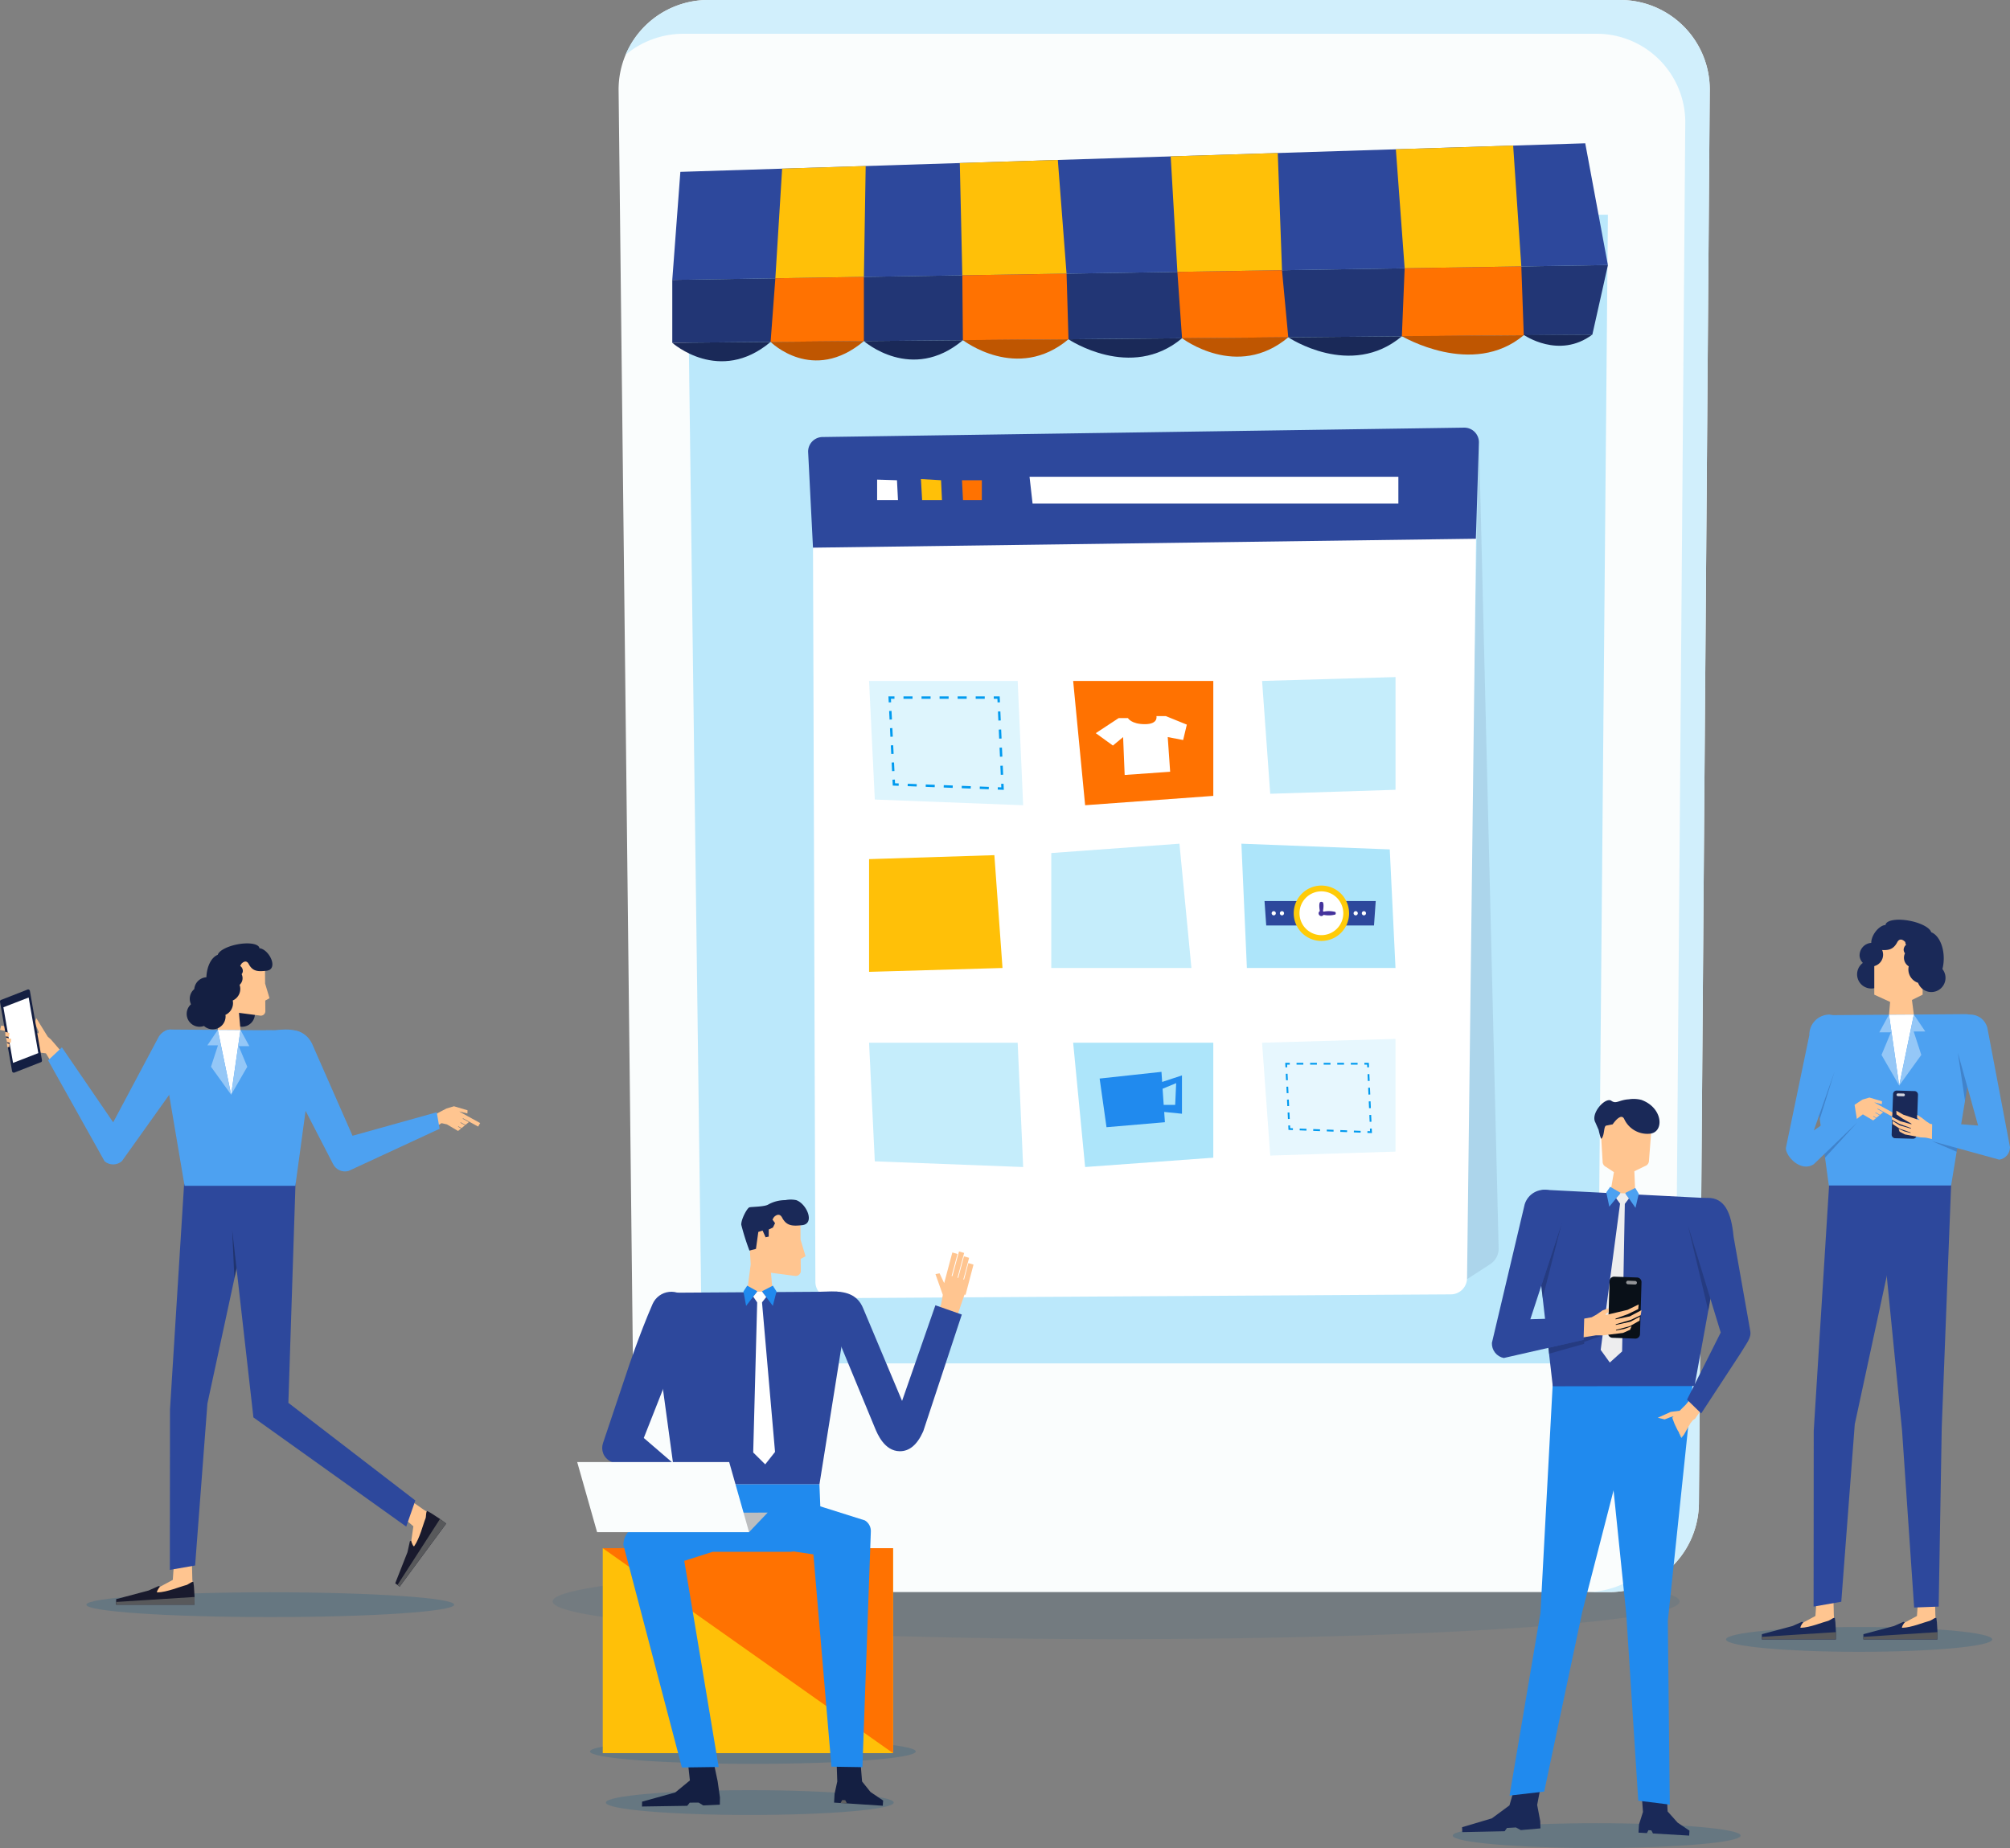 <svg id="Grupo_177526" data-name="Grupo 177526" xmlns="http://www.w3.org/2000/svg" xmlns:xlink="http://www.w3.org/1999/xlink" width="400" height="367.838" viewBox="0 0 400 367.838">
  <rect x="0" y="0" width="400" height="367.838" fill="#808080" stroke="none"/>
  <defs>
    <clipPath id="clip-path">
      <rect id="Rectángulo_57542" data-name="Rectángulo 57542" width="400" height="367.838" fill="none"/>
    </clipPath>
    <clipPath id="clip-path-3">
      <rect id="Rectángulo_57484" data-name="Rectángulo 57484" width="224.29" height="15.032" fill="none"/>
    </clipPath>
    <clipPath id="clip-path-4">
      <rect id="Rectángulo_57485" data-name="Rectángulo 57485" width="57.291" height="4.932" fill="none"/>
    </clipPath>
    <clipPath id="clip-path-5">
      <path id="Trazado_226441" data-name="Trazado 226441" d="M208.721,183.938,206.254,230,200.1,266.343l6.9-.8,7.568-35.75,12.4-48.126Z" transform="translate(-200.102 -181.67)" fill="none"/>
    </clipPath>
    <linearGradient id="linear-gradient" x1="-5.29" y1="1.094" x2="-5.262" y2="1.094" gradientUnits="objectBoundingBox">
      <stop offset="0" stop-color="#1868b3"/>
      <stop offset="1" stop-color="#208aee"/>
    </linearGradient>
    <clipPath id="clip-path-6">
      <path id="Trazado_226442" data-name="Trazado 226442" d="M217.241,230.251l2.387,37.1,6.271.787-.387-36.566,4.989-47.635-18.246-2.268Z" transform="translate(-212.254 -181.67)" fill="none"/>
    </clipPath>
    <linearGradient id="linear-gradient-2" x1="-4.212" y1="1.166" x2="-4.191" y2="1.166" xlink:href="#linear-gradient"/>
    <clipPath id="clip-path-8">
      <path id="Trazado_226444" data-name="Trazado 226444" d="M203.148,161.615l4.031,35.244,28.21-.048,5.637-30.928c.857-3.725-1.851-6.428-3.944-6.523L205.7,157.754c-.035,0-.068,0-.1,0-1.362,0-2.437,1.225-2.449,3.863" transform="translate(-203.148 -157.752)" fill="none"/>
    </clipPath>
    <linearGradient id="linear-gradient-3" x1="-5.593" y1="2.598" x2="-5.565" y2="2.598" gradientUnits="objectBoundingBox">
      <stop offset="0" stop-color="#223675"/>
      <stop offset="0.003" stop-color="#223675"/>
      <stop offset="1" stop-color="#2d489c"/>
    </linearGradient>
    <clipPath id="clip-path-9">
      <path id="Trazado_226445" data-name="Trazado 226445" d="M212.927,158.457l.6,2.851,2.243-2.758-2.067-1.2Z" transform="translate(-212.927 -157.355)" fill="none"/>
    </clipPath>
    <linearGradient id="linear-gradient-4" x1="-112.422" y1="33.294" x2="-111.894" y2="33.294" gradientUnits="objectBoundingBox">
      <stop offset="0" stop-color="#208aee"/>
      <stop offset="0.522" stop-color="#208aee"/>
      <stop offset="1" stop-color="#4da1f1"/>
    </linearGradient>
    <clipPath id="clip-path-10">
      <path id="Trazado_226446" data-name="Trazado 226446" d="M215.426,158.515l2.061,2.95.653-2.8-.7-1.165Z" transform="translate(-215.426 -157.505)" fill="none"/>
    </clipPath>
    <linearGradient id="linear-gradient-5" x1="-119.152" y1="33.174" x2="-118.599" y2="33.174" xlink:href="#linear-gradient-4"/>
    <clipPath id="clip-path-12">
      <path id="Trazado_226455" data-name="Trazado 226455" d="M226.727,158.9l-.721.093c-1.5.437-2.593,2.593-2.342,4.812l6.672,21.812-6.708,13.363,2.821,2.75,7.855-12c1.264-2.139,2.172-3.048,1.9-4.474l-3.307-18.694c-.464-4.893-1.8-7.745-5.151-7.745a6.977,6.977,0,0,0-1.015.078" transform="translate(-223.628 -158.824)" fill="none"/>
    </clipPath>
    <linearGradient id="linear-gradient-6" x1="-7.329" y1="3.791" x2="-7.294" y2="3.791" xlink:href="#linear-gradient-3"/>
    <clipPath id="clip-path-14">
      <rect id="Rectángulo_57495" data-name="Rectángulo 57495" width="4.462" height="16.928" fill="none"/>
    </clipPath>
    <clipPath id="clip-path-15">
      <rect id="Rectángulo_57496" data-name="Rectángulo 57496" width="4.053" height="14.838" fill="none"/>
    </clipPath>
    <clipPath id="clip-path-16">
      <rect id="Rectángulo_57497" data-name="Rectángulo 57497" width="10.79" height="3.665" fill="none"/>
    </clipPath>
    <clipPath id="clip-path-17">
      <path id="Trazado_226462" data-name="Trazado 226462" d="M204.282,160.665l-6.517,27.557a2.937,2.937,0,0,0,2.363,3.01l15.879-3.617.132-4.43-10.724.33,6.229-19.059c.9-2.3-.074-6-2.471-6.588a4.078,4.078,0,0,0-4.891,2.8" transform="translate(-197.762 -157.75)" fill="none"/>
    </clipPath>
    <linearGradient id="linear-gradient-7" x1="-16.1" y1="3.913" x2="-16.018" y2="3.913" xlink:href="#linear-gradient-3"/>
    <clipPath id="clip-path-19">
      <rect id="Rectángulo_57500" data-name="Rectángulo 57500" width="7.287" height="168.723" fill="none"/>
    </clipPath>
    <clipPath id="clip-path-20">
      <rect id="Rectángulo_57501" data-name="Rectángulo 57501" width="30.666" height="24.738" fill="none"/>
    </clipPath>
    <clipPath id="clip-path-21">
      <rect id="Rectángulo_57502" data-name="Rectángulo 57502" width="26.553" height="23.226" fill="none"/>
    </clipPath>
    <clipPath id="clip-path-24">
      <rect id="Rectángulo_57505" data-name="Rectángulo 57505" width="27.889" height="24.738" fill="none"/>
    </clipPath>
    <clipPath id="clip-path-25">
      <rect id="Rectángulo_57506" data-name="Rectángulo 57506" width="52.977" height="4.932" fill="none"/>
    </clipPath>
    <clipPath id="clip-path-26">
      <path id="Trazado_226532" data-name="Trazado 226532" d="M243.542,156.746l-3.106,49.677-.03,34.987,5.511-.964,2.683-35.329,10.518-48.755Z" transform="translate(-240.406 -156.362)" fill="none"/>
    </clipPath>
    <linearGradient id="linear-gradient-8" x1="-5.805" y1="1.59" x2="-5.779" y2="1.59" xlink:href="#linear-gradient-3"/>
    <clipPath id="clip-path-27">
      <path id="Trazado_226533" data-name="Trazado 226533" d="M248.8,156.075l5,50.449,2.407,35.259,4.884-.183.609-35.678,1.932-49.935Z" transform="translate(-248.803 -155.986)" fill="none"/>
    </clipPath>
    <linearGradient id="linear-gradient-9" x1="-4.562" y1="1.864" x2="-4.542" y2="1.864" xlink:href="#linear-gradient-3"/>
    <clipPath id="clip-path-29">
      <path id="Trazado_226535" data-name="Trazado 226535" d="M244.123,134.662c-2.067,0-4.857,2.546-4.175,6.257l3.771,27.649h24.337l5.167-31.477A2.252,2.252,0,0,0,271,134.462Z" transform="translate(-239.843 -134.462)" fill="none"/>
    </clipPath>
    <linearGradient id="linear-gradient-10" x1="-10.515" y1="4.867" x2="-10.471" y2="4.867" gradientUnits="objectBoundingBox">
      <stop offset="0" stop-color="#208aee"/>
      <stop offset="0.813" stop-color="#4da1f1"/>
      <stop offset="1" stop-color="#4da1f1"/>
    </linearGradient>
    <clipPath id="clip-path-31">
      <path id="Trazado_226545" data-name="Trazado 226545" d="M263.057,134.585c-2.07.411-3.042,3.529-2.36,5.528l4.586,16.5-9.14-.692-.054,3.785L269.5,163.4a2.51,2.51,0,0,0,2.132-2.479l-4.507-23.764a3.492,3.492,0,0,0-3.382-2.641,3.551,3.551,0,0,0-.685.068" transform="translate(-256.09 -134.517)" fill="none"/>
    </clipPath>
    <linearGradient id="linear-gradient-11" x1="-13.558" y1="5.117" x2="-13.504" y2="5.117" gradientUnits="objectBoundingBox">
      <stop offset="0" stop-color="#208aee"/>
      <stop offset="0.517" stop-color="#4da1f1"/>
      <stop offset="1" stop-color="#4da1f1"/>
    </linearGradient>
    <clipPath id="clip-path-32">
      <path id="Trazado_226546" data-name="Trazado 226546" d="M241.4,138.615l-4.675,22.507c0,1.617,2.983,4.882,5.571,3.177l8.673-8.347-.637-3.923-8.036,5.55,6.325-17.985c.351-2.081-.4-4.864-2.51-4.938l-.707-.138c-.037,0-.075,0-.113,0a4.02,4.02,0,0,0-3.891,4.1" transform="translate(-236.729 -134.517)" fill="none"/>
    </clipPath>
    <linearGradient id="linear-gradient-12" x1="-11.137" y1="5.01" x2="-11.089" y2="5.01" xlink:href="#linear-gradient-11"/>
    <clipPath id="clip-path-34">
      <rect id="Rectángulo_57515" data-name="Rectángulo 57515" width="3.069" height="9.513" fill="none"/>
    </clipPath>
    <clipPath id="clip-path-35">
      <rect id="Rectángulo_57516" data-name="Rectángulo 57516" width="6.55" height="7.061" fill="none"/>
    </clipPath>
    <clipPath id="clip-path-36">
      <rect id="Rectángulo_57517" data-name="Rectángulo 57517" width="1.881" height="9.54" fill="none"/>
    </clipPath>
    <clipPath id="clip-path-37">
      <rect id="Rectángulo_57518" data-name="Rectángulo 57518" width="5.046" height="2.112" fill="none"/>
    </clipPath>
    <clipPath id="clip-path-38">
      <rect id="Rectángulo_57519" data-name="Rectángulo 57519" width="73.206" height="4.932" fill="none"/>
    </clipPath>
    <clipPath id="clip-path-39">
      <path id="Trazado_226560" data-name="Trazado 226560" d="M25.377,157.395,22.543,202.7l-.027,31.912,5.026-.878,2.447-32.223,9.958-46.159Z" transform="translate(-22.516 -155.353)" fill="none"/>
    </clipPath>
    <linearGradient id="linear-gradient-13" x1="-0.277" y1="1.728" x2="-0.249" y2="1.728" gradientUnits="objectBoundingBox">
      <stop offset="0" stop-color="#223675"/>
      <stop offset="0.003" stop-color="#223675"/>
      <stop offset="0.849" stop-color="#2d489c"/>
      <stop offset="1" stop-color="#2d489c"/>
    </linearGradient>
    <clipPath id="clip-path-40">
      <path id="Trazado_226561" data-name="Trazado 226561" d="M29.9,156.042l5.543,48.91,30.41,21.728,1.815-5.2L42.4,202.049l1.56-48.071Z" transform="translate(-29.903 -153.978)" fill="none"/>
    </clipPath>
    <linearGradient id="linear-gradient-14" x1="-0.316" y1="2.514" x2="-0.297" y2="2.514" xlink:href="#linear-gradient-13"/>
    <clipPath id="clip-path-42">
      <path id="Trazado_226563" data-name="Trazado 226563" d="M21.237,138.9l4.864,28.71H48.147l3.439-25.218c.622-3.384-1.922-5.706-3.809-5.706l-24.516-.182a2.053,2.053,0,0,0-2.025,2.4" transform="translate(-21.207 -136.505)" fill="none"/>
    </clipPath>
    <linearGradient id="linear-gradient-15" x1="-0.684" y1="4.188" x2="-0.647" y2="4.188" xlink:href="#linear-gradient-10"/>
    <clipPath id="clip-path-43">
      <path id="Trazado_226564" data-name="Trazado 226564" d="M28.415,137.9l-9.087,17.066L9.122,140.053l-2.747,2.576,11.249,20.109a2.642,2.642,0,0,0,3.445-.05l11.273-15.811s2.261-3.342,1.908-5.094a16.78,16.78,0,0,0-1.21-3.468c-.731-1.211-1.549-1.812-2.39-1.812a3.023,3.023,0,0,0-2.235,1.395" transform="translate(-6.375 -136.504)" fill="none"/>
    </clipPath>
    <linearGradient id="linear-gradient-16" x1="-0.339" y1="6.017" x2="-0.286" y2="6.017" xlink:href="#linear-gradient-10"/>
    <clipPath id="clip-path-45">
      <path id="Trazado_226572" data-name="Trazado 226572" d="M36.95,136.665l-1.671-.011c.191.416,7.461,15.319,7.686,15.712l5.6,10.845a2.641,2.641,0,0,0,3.132,1.437L69.8,156.259l-.573-3.288-16.757,4.678-7.736-17.6c-.874-2.315-2.443-3.55-5.582-3.552a16.348,16.348,0,0,0-2.205.167" transform="translate(-35.279 -136.498)" fill="none"/>
    </clipPath>
    <linearGradient id="linear-gradient-17" x1="-1.303" y1="4.864" x2="-1.264" y2="4.864" xlink:href="#linear-gradient-10"/>
    <clipPath id="clip-path-47">
      <rect id="Rectángulo_57528" data-name="Rectángulo 57528" width="0.87" height="9.6" fill="none"/>
    </clipPath>
    <clipPath id="clip-path-48">
      <rect id="Rectángulo_57529" data-name="Rectángulo 57529" width="64.832" height="4.932" fill="none"/>
    </clipPath>
    <clipPath id="clip-path-49">
      <rect id="Rectángulo_57530" data-name="Rectángulo 57530" width="57.292" height="4.932" fill="none"/>
    </clipPath>
    <clipPath id="clip-path-50">
      <path id="Trazado_226585" data-name="Trazado 226585" d="M108.479,171.3l.188.33,6.281,15.191,4.773,11.54c.522,1.266,1.914,4.628,4.936,4.673h.02c1.908.021,3.466-1.284,4.63-3.876l.087-.218,7.634-23.112-5.256-1.848-6.634,19.041-7.709-18.354c-1.18-3-3.747-3.438-6.265-3.438-.925,0-1.844.059-2.684.071" transform="translate(-108.479 -171.226)" fill="none"/>
    </clipPath>
    <linearGradient id="linear-gradient-18" x1="-5.705" y1="3.481" x2="-5.652" y2="3.481" xlink:href="#linear-gradient-3"/>
    <clipPath id="clip-path-51">
      <path id="Trazado_226586" data-name="Trazado 226586" d="M91.064,171.462c-2.133,0-5.01,2.626-4.306,6.452l4.324,31.705h28.556l5.7-35.654a2.32,2.32,0,0,0-2.288-2.708Z" transform="translate(-86.65 -171.258)" fill="none"/>
    </clipPath>
    <linearGradient id="linear-gradient-19" x1="-2.511" y1="2.32" x2="-2.481" y2="2.32" xlink:href="#linear-gradient-3"/>
    <clipPath id="clip-path-53">
      <path id="Trazado_226588" data-name="Trazado 226588" d="M93.095,196.811l-.982,4.657-6.7,3.555a4.074,4.074,0,0,0-2.777,3.83l11.639,44.307,7.32-.1-6.844-41.03,5.646-1.8,15.492,0a6.019,6.019,0,0,0,.664-.068l3.893.579L124.039,253l6.166.1,1.672-46.868a2.469,2.469,0,0,0-1.183-2.253l-8.874-2.8-.171-4.375Z" transform="translate(-82.638 -196.811)" fill="none"/>
    </clipPath>
    <linearGradient id="linear-gradient-20" x1="-1.599" y1="1.103" x2="-1.577" y2="1.103" xlink:href="#linear-gradient"/>
    <clipPath id="clip-path-54">
      <path id="Trazado_226589" data-name="Trazado 226589" d="M101.006,171.581l2.156,2.906.739-2.87-.739-1.156Z" transform="translate(-101.006 -170.461)" fill="none"/>
    </clipPath>
    <linearGradient id="linear-gradient-21" x1="-52.389" y1="27.799" x2="-51.871" y2="27.799" xlink:href="#linear-gradient"/>
    <clipPath id="clip-path-55">
      <path id="Trazado_226590" data-name="Trazado 226590" d="M98.546,171.617l.537,2.87,2.231-2.906-2.007-1.12Z" transform="translate(-98.546 -170.461)" fill="none"/>
    </clipPath>
    <linearGradient id="linear-gradient-22" x1="-53.441" y1="27.799" x2="-52.899" y2="27.799" xlink:href="#linear-gradient"/>
    <clipPath id="clip-path-57">
      <path id="Trazado_226594" data-name="Trazado 226594" d="M89.865,173.685c-2.546,5.828-5.034,13.207-5.089,13.444l-4.8,14.3a2.994,2.994,0,0,0,1.48,3.606l15.32,7.742,2.063-3.16L88.1,200.38l9.239-23.435a4.077,4.077,0,0,0-7.473-3.261" transform="translate(-79.829 -171.257)" fill="none"/>
    </clipPath>
    <linearGradient id="linear-gradient-23" x1="-6.185" y1="2.667" x2="-6.107" y2="2.667" xlink:href="#linear-gradient-3"/>
  </defs>
  <g id="Enmascarar_grupo_177525" data-name="Enmascarar grupo 177525" clip-path="url(#clip-path)">
    <g id="Grupo_177398" data-name="Grupo 177398">
      <g id="Grupo_177397" data-name="Grupo 177397" clip-path="url(#clip-path)">
        <g id="Grupo_177393" data-name="Grupo 177393" transform="translate(109.969 311.24)" opacity="0.1">
          <g id="Grupo_177392" data-name="Grupo 177392">
            <g id="Grupo_177391" data-name="Grupo 177391" clip-path="url(#clip-path-3)">
              <path id="Trazado_226434" data-name="Trazado 226434" d="M297.542,214.835c0,4.151-50.208,7.517-112.145,7.517s-112.146-3.366-112.146-7.517,50.21-7.517,112.146-7.517,112.145,3.366,112.145,7.517" transform="translate(-73.251 -207.319)" fill="#005386"/>
            </g>
          </g>
        </g>
        <path id="Trazado_226435" data-name="Trazado 226435" d="M279.167,316.9H102.993A17.822,17.822,0,0,1,85.17,299.074L82,17.822A17.823,17.823,0,0,1,99.821,0H281.327A17.823,17.823,0,0,1,299.15,17.822l-2.16,281.252A17.822,17.822,0,0,1,279.167,316.9" transform="translate(41.103 -0.001)" fill="#fafdfd"/>
        <path id="Trazado_226436" data-name="Trazado 226436" d="M280.861,0H99.354A17.827,17.827,0,0,0,82.927,10.9,17.977,17.977,0,0,1,94.484,6.722H275.99a17.636,17.636,0,0,1,17.823,17.445l-2.16,275.285A17.639,17.639,0,0,1,273.829,316.9H278.7a17.823,17.823,0,0,0,17.822-17.824l2.162-281.252A17.823,17.823,0,0,0,280.861,0" transform="translate(41.568 -0.001)" fill="#d1effc"/>
        <path id="Trazado_226437" data-name="Trazado 226437" d="M272.3,257.108H94.051L91.086,28.471H274.323Z" transform="translate(45.658 14.272)" fill="#bbe8fb"/>
        <g id="Grupo_177396" data-name="Grupo 177396" transform="translate(289.103 362.906)" opacity="0.2">
          <g id="Grupo_177395" data-name="Grupo 177395">
            <g id="Grupo_177394" data-name="Grupo 177394" clip-path="url(#clip-path-4)">
              <path id="Trazado_226438" data-name="Trazado 226438" d="M249.864,244.2c0,1.362-12.825,2.467-28.646,2.467s-28.646-1.1-28.646-2.467,12.825-2.467,28.646-2.467,28.646,1.1,28.646,2.467" transform="translate(-192.573 -241.734)" fill="#005386"/>
            </g>
          </g>
        </g>
        <path id="Trazado_226439" data-name="Trazado 226439" d="M224.965,244.9l-1.979-2.22-.371-7.521-5.074.408.545,7.22-.79,2.474-.1,1.641,10.084.592.057-.982Zm-6.1,2.088.318-.57.569.035.323.607Z" transform="translate(108.875 117.877)" fill="#1a2958"/>
        <path id="Trazado_226440" data-name="Trazado 226440" d="M204.7,236.266l5.113-.641-1.061,5.531.613,3.222.044,1.446-3.917.342-.956-.525-1.79.095-.468.656-8.431.173-.03-.977,5.925-1.762,3.495-2.579Z" transform="translate(97.152 118.111)" fill="#1a2958"/>
      </g>
    </g>
    <g id="Grupo_177400" data-name="Grupo 177400" transform="translate(300.406 272.735)">
      <g id="Grupo_177399" data-name="Grupo 177399" clip-path="url(#clip-path-5)">
        <rect id="Rectángulo_57487" data-name="Rectángulo 57487" width="54.205" height="88.755" transform="translate(-27.213 9.905) rotate(-20)" fill="url(#linear-gradient)"/>
      </g>
    </g>
    <g id="Grupo_177402" data-name="Grupo 177402" transform="translate(318.649 272.735)">
      <g id="Grupo_177401" data-name="Grupo 177401" clip-path="url(#clip-path-6)">
        <rect id="Rectángulo_57488" data-name="Rectángulo 57488" width="69.559" height="77.968" transform="translate(-42.578 35.727) rotate(-40)" fill="url(#linear-gradient-2)"/>
      </g>
    </g>
    <g id="Grupo_177404" data-name="Grupo 177404">
      <g id="Grupo_177403" data-name="Grupo 177403" clip-path="url(#clip-path)">
        <path id="Trazado_226443" data-name="Trazado 226443" d="M219.759,146.645l-5.25-.236a2.322,2.322,0,0,0-2.422,2.458l.534,8.96a1.127,1.127,0,0,0,.647,1.042l1.6,1.051-1.48,8.4,5.907-.069-.36-8.506,2.129-1.031a1.127,1.127,0,0,0,.773-.994l.626-8.02a2.835,2.835,0,0,0-2.7-3.054" transform="translate(106.31 73.388)" fill="#ffc590"/>
      </g>
    </g>
    <g id="Grupo_177406" data-name="Grupo 177406" transform="translate(304.979 236.828)">
      <g id="Grupo_177405" data-name="Grupo 177405" clip-path="url(#clip-path-8)">
        <rect id="Rectángulo_57490" data-name="Rectángulo 57490" width="53.235" height="53.099" transform="translate(-16.934 29.33) rotate(-60)" fill="url(#linear-gradient-3)"/>
      </g>
    </g>
    <g id="Grupo_177408" data-name="Grupo 177408" transform="translate(319.66 236.232)">
      <g id="Grupo_177407" data-name="Grupo 177407" clip-path="url(#clip-path-9)">
        <rect id="Rectángulo_57491" data-name="Rectángulo 57491" width="2.843" height="3.953" fill="url(#linear-gradient-4)"/>
      </g>
    </g>
    <g id="Grupo_177410" data-name="Grupo 177410" transform="translate(323.411 236.457)">
      <g id="Grupo_177409" data-name="Grupo 177409" clip-path="url(#clip-path-10)">
        <rect id="Rectángulo_57492" data-name="Rectángulo 57492" width="2.714" height="3.96" fill="url(#linear-gradient-5)"/>
      </g>
    </g>
    <g id="Grupo_177412" data-name="Grupo 177412">
      <g id="Grupo_177411" data-name="Grupo 177411" clip-path="url(#clip-path)">
        <path id="Trazado_226447" data-name="Trazado 226447" d="M216.045,158.242l-.959-.044-.853,1.013.785,1.085.932.042.829-1.088Z" transform="translate(107.388 79.299)" fill="#ededee"/>
        <path id="Trazado_226448" data-name="Trazado 226448" d="M216.049,159.528l-3.864,29.2L214,191.245l2.449-2.214.539-29.461Z" transform="translate(106.361 79.966)" fill="#ededee"/>
        <path id="Trazado_226449" data-name="Trazado 226449" d="M220.679,145.876a6.259,6.259,0,0,0-2.479-.111c-1.979.126-2.48,1-3.475.294-1.145-.808-4.2,2.474-3.177,4.316l.643,1.465c.269,1.24.477,1.866.569,1.764.691-.772.375-2.591,1.018-2.618l1.213-.239s1.632-2.459,2.3-1.052a5.064,5.064,0,0,0,4.972,2.927c3.058-.156,2.831-5.17-1.579-6.747" transform="translate(105.938 73.049)" fill="#1a2958"/>
        <path id="Trazado_226450" data-name="Trazado 226450" d="M227.926,184.082l-2.576,3.211-1.246,1.24-1.746.221-.02,0-2.585,1.172,1.371.33,1.207-.471.252-.063.312-.08-.249.269c.047.153.1.306.153.467.078.221.153.44.252.679.122.293.284.613.44.929.111.222.2.434.332.67.007.012.018.026.026.039l.05-.054.078.078-.068.074c.183.324.413.676.635,1.021l.093-.113.333-.425,1.282-2.25.488-.623.432-.276,2.926-4.244Z" transform="translate(110.154 92.274)" fill="#ffc590"/>
        <path id="Trazado_226451" data-name="Trazado 226451" d="M221.951,188.73c.12.293.282.611.438.929-.156-.317-.318-.637-.438-.929" transform="translate(111.256 94.604)" fill="#fee3a1"/>
        <path id="Trazado_226452" data-name="Trazado 226452" d="M222.518,189.893c.117.207.411.913.545,1.13l.095-.116c-.222-.347-.452-.7-.634-1.021Z" transform="translate(111.54 95.184)" fill="#fee3a1"/>
        <path id="Trazado_226453" data-name="Trazado 226453" d="M222.489,189.834c-.008-.012-.018-.027-.024-.039.008.015.012.027.021.042Z" transform="translate(111.514 95.138)" fill="#fee3a1"/>
        <path id="Trazado_226454" data-name="Trazado 226454" d="M221.839,188.435c-.057-.161-.108-.315-.153-.467l-.015.015c.044.14.116.3.168.452" transform="translate(111.116 94.222)" fill="#fee3a1"/>
      </g>
    </g>
    <g id="Grupo_177414" data-name="Grupo 177414" transform="translate(335.725 238.437)">
      <g id="Grupo_177413" data-name="Grupo 177413" clip-path="url(#clip-path-12)">
        <rect id="Rectángulo_57494" data-name="Rectángulo 57494" width="43.69" height="32.766" transform="translate(-18.794 32.181) rotate(-60)" fill="url(#linear-gradient-6)"/>
      </g>
    </g>
    <g id="Grupo_177425" data-name="Grupo 177425">
      <g id="Grupo_177424" data-name="Grupo 177424" clip-path="url(#clip-path)">
        <g id="Grupo_177417" data-name="Grupo 177417" transform="translate(335.922 243.948)" opacity="0.4">
          <g id="Grupo_177416" data-name="Grupo 177416">
            <g id="Grupo_177415" data-name="Grupo 177415" clip-path="url(#clip-path-14)">
              <path id="Trazado_226456" data-name="Trazado 226456" d="M223.759,162.495l4.46,14.583-.428,2.345Z" transform="translate(-223.759 -162.495)" fill="#1a2958"/>
            </g>
          </g>
        </g>
        <g id="Grupo_177420" data-name="Grupo 177420" transform="translate(306.722 243.532)" opacity="0.4">
          <g id="Grupo_177419" data-name="Grupo 177419">
            <g id="Grupo_177418" data-name="Grupo 177418" clip-path="url(#clip-path-15)">
              <path id="Trazado_226457" data-name="Trazado 226457" d="M208.362,162.218l-4.053,12.4.279,2.435Z" transform="translate(-204.309 -162.218)" fill="#1a2958"/>
            </g>
          </g>
        </g>
        <g id="Grupo_177423" data-name="Grupo 177423" transform="translate(308.135 265.791)" opacity="0.4">
          <g id="Grupo_177422" data-name="Grupo 177422">
            <g id="Grupo_177421" data-name="Grupo 177421" clip-path="url(#clip-path-16)">
              <path id="Trazado_226458" data-name="Trazado 226458" d="M205.25,179.54l7-1.6.047-.519,2.382-.38,1.357.044-3.653,1.26v.395l-7,1.967Z" transform="translate(-205.25 -177.044)" fill="#1a2958"/>
            </g>
          </g>
        </g>
        <path id="Trazado_226459" data-name="Trazado 226459" d="M218.576,181.6l-4.546-.164a.912.912,0,0,1-.874-.949l.306-10.333a.911.911,0,0,1,.94-.883l4.546.164a.911.911,0,0,1,.872.949l-.3,10.333a.912.912,0,0,1-.94.883" transform="translate(106.847 84.847)" fill="#091018"/>
        <path id="Trazado_226460" data-name="Trazado 226460" d="M217.365,170.568l-1.461-.057a.353.353,0,0,1,.029-.706l1.461.059a.352.352,0,0,1-.029.7" transform="translate(108.057 85.117)" fill="#939598"/>
        <path id="Trazado_226461" data-name="Trazado 226461" d="M213.269,175.5l.956-.533,1.209-.835,1.21-.417,0,.748-.516.294-.1.312,4.381-1.04,2.2-1.078-.093.935-2.069,1-2.44.889.006.146,2.822-.593,2.334-1.23-.146.985-1.973.941-3,.878.006.135,2.893-.638,1.907-1.009-.074.787-1.868,1.073-2.822.77.006.131,1.636-.326,1.467-.524-.306.7-1.4.62-3.418.419-.555.068-1.405-.014-6.206.991-1.438-3.36Z" transform="translate(103.494 86.694)" fill="#ffc590"/>
      </g>
    </g>
    <g id="Grupo_177427" data-name="Grupo 177427" transform="translate(296.893 236.825)">
      <g id="Grupo_177426" data-name="Grupo 177426" clip-path="url(#clip-path-17)">
        <rect id="Rectángulo_57499" data-name="Rectángulo 57499" width="18.437" height="33.483" transform="translate(-0.06)" fill="url(#linear-gradient-7)"/>
      </g>
    </g>
    <g id="Grupo_177450" data-name="Grupo 177450">
      <g id="Grupo_177449" data-name="Grupo 177449" clip-path="url(#clip-path)">
        <g id="Grupo_177430" data-name="Grupo 177430" transform="translate(290.95 86.54)" opacity="0.1">
          <g id="Grupo_177429" data-name="Grupo 177429">
            <g id="Grupo_177428" data-name="Grupo 177428" clip-path="url(#clip-path-19)">
              <path id="Trazado_226463" data-name="Trazado 226463" d="M197.158,57.645l3.93,161.91a3.673,3.673,0,0,1-1.672,3.172l-5.612,3.641Z" transform="translate(-193.803 -57.645)" fill="#1a2958"/>
            </g>
          </g>
        </g>
        <path id="Trazado_226464" data-name="Trazado 226464" d="M234.689,222.429l-123.2.758a3.244,3.244,0,0,1-3.243-3.244l-.48-147.92,131.975-1.774-1.811,148.937a3.243,3.243,0,0,1-3.243,3.243" transform="translate(54.02 35.213)" fill="#fff"/>
        <path id="Trazado_226465" data-name="Trazado 226465" d="M240.012,78.816,108.091,80.59l-.968-19.123a2.9,2.9,0,0,1,2.9-2.9L237.711,56.7a2.9,2.9,0,0,1,2.9,2.9Z" transform="translate(53.697 28.421)" fill="#2d489c"/>
        <path id="Trazado_226466" data-name="Trazado 226466" d="M209.873,68.552H137.078l-.605-5.34h73.4Z" transform="translate(68.409 31.686)" fill="#fff"/>
        <path id="Trazado_226467" data-name="Trazado 226467" d="M120.422,67.668H116.27V63.592l3.951.125Z" transform="translate(58.282 31.876)" fill="#fff"/>
        <path id="Trazado_226468" data-name="Trazado 226468" d="M126.265,67.7h-3.951l-.236-4.183,4.005.231Z" transform="translate(61.193 31.841)" fill="#ffc008"/>
        <path id="Trazado_226469" data-name="Trazado 226469" d="M131.468,67.626h-3.747l-.2-3.951h3.951Z" transform="translate(63.92 31.918)" fill="#ff7201"/>
        <g id="Grupo_177433" data-name="Grupo 177433" transform="translate(172.952 135.54)" opacity="0.4">
          <g id="Grupo_177432" data-name="Grupo 177432">
            <g id="Grupo_177431" data-name="Grupo 177431" clip-path="url(#clip-path-20)">
              <path id="Trazado_226470" data-name="Trazado 226470" d="M115.2,90.284h29.575l1.091,24.738-29.524-1.132Z" transform="translate(-115.204 -90.284)" fill="#ade5fa"/>
            </g>
          </g>
        </g>
        <path id="Trazado_226471" data-name="Trazado 226471" d="M117.828,93.53l-.059-1.2h1.2v.477h-.7l.033.7Z" transform="translate(59.034 46.282)" fill="#009aef"/>
        <path id="Trazado_226472" data-name="Trazado 226472" d="M135.931,92.807h-1.8V92.33h1.8Zm-3.591,0h-1.8V92.33h1.8Zm-3.593,0h-1.8V92.33h1.8Zm-3.593,0h-1.8V92.33h1.8Zm-3.591,0h-1.8V92.33h1.8Z" transform="translate(60.035 46.282)" fill="#009aef"/>
        <path id="Trazado_226473" data-name="Trazado 226473" d="M132.488,93.528l-.032-.721h-.725V92.33h1.18l.053,1.178Z" transform="translate(66.032 46.282)" fill="#009aef"/>
        <path id="Trazado_226474" data-name="Trazado 226474" d="M132.845,106.948l-.08-1.8.476-.02.08,1.8Zm-.159-3.6-.08-1.8.476-.02.081,1.8Zm-.159-3.6-.08-1.8.477-.02.08,1.8Zm-.159-3.6-.08-1.8.477-.02.08,1.8Z" transform="translate(66.311 47.277)" fill="#009aef"/>
        <path id="Trazado_226475" data-name="Trazado 226475" d="M133.468,105.125l-1.21-.047.018-.476.694.026-.032-.691.477-.02Z" transform="translate(66.296 52.09)" fill="#009aef"/>
        <path id="Trazado_226476" data-name="Trazado 226476" d="M136.452,105.012l-1.792-.068.018-.477,1.793.068Zm-3.587-.138-1.793-.068.018-.477,1.793.068Zm-3.587-.137-1.791-.071.018-.476,1.791.071ZM125.7,104.6l-1.794-.068.018-.477,1.794.069Zm-3.587-.138-1.793-.068.018-.477,1.793.069Z" transform="translate(60.31 52.089)" fill="#009aef"/>
        <path id="Trazado_226477" data-name="Trazado 226477" d="M119.531,104.6l-1.169-.044-.056-1.171.474-.023.036.733.733.029Z" transform="translate(59.303 51.813)" fill="#009aef"/>
        <path id="Trazado_226478" data-name="Trazado 226478" d="M118.443,106.245l-.084-1.71.476-.024.084,1.71Zm-.165-3.418-.084-1.71.476-.026.083,1.711Zm-.168-3.421-.081-1.71.476-.024.083,1.71Zm-.164-3.418-.083-1.71.474-.024.083,1.71Z" transform="translate(59.081 47.246)" fill="#009aef"/>
        <path id="Trazado_226479" data-name="Trazado 226479" d="M142.256,90.284h27.889v22.879l-25.506,1.859Z" transform="translate(71.308 45.256)" fill="#ff7201"/>
        <g id="Grupo_177436" data-name="Grupo 177436" transform="translate(251.159 134.772)" opacity="0.7">
          <g id="Grupo_177435" data-name="Grupo 177435">
            <g id="Grupo_177434" data-name="Grupo 177434" clip-path="url(#clip-path-21)">
              <path id="Trazado_226480" data-name="Trazado 226480" d="M167.3,90.54l26.553-.769v22.436l-24.934.79Z" transform="translate(-167.298 -89.772)" fill="#ade5fa"/>
            </g>
          </g>
        </g>
        <g id="Grupo_177439" data-name="Grupo 177439" transform="translate(172.952 207.556)" opacity="0.7">
          <g id="Grupo_177438" data-name="Grupo 177438">
            <g id="Grupo_177437" data-name="Grupo 177437" clip-path="url(#clip-path-20)">
              <path id="Trazado_226481" data-name="Trazado 226481" d="M115.2,138.254h29.575l1.091,24.738-29.524-1.132Z" transform="translate(-115.204 -138.254)" fill="#ade5fa"/>
            </g>
          </g>
        </g>
        <path id="Trazado_226482" data-name="Trazado 226482" d="M142.256,138.254h27.889v22.879l-25.506,1.859Z" transform="translate(71.308 69.302)" fill="#ade5fa"/>
        <g id="Grupo_177442" data-name="Grupo 177442" transform="translate(251.159 206.787)" opacity="0.3">
          <g id="Grupo_177441" data-name="Grupo 177441">
            <g id="Grupo_177440" data-name="Grupo 177440" clip-path="url(#clip-path-21)">
              <path id="Trazado_226483" data-name="Trazado 226483" d="M167.3,138.51l26.553-.769v22.436l-24.934.79Z" transform="translate(-167.298 -137.742)" fill="#ade5fa"/>
            </g>
          </g>
        </g>
        <path id="Trazado_226484" data-name="Trazado 226484" d="M195.224,136.6H165.649l-1.091-24.738L194.082,113Z" transform="translate(82.487 56.073)" fill="#ade5fa"/>
        <g id="Grupo_177445" data-name="Grupo 177445" transform="translate(209.21 167.936)" opacity="0.7">
          <g id="Grupo_177444" data-name="Grupo 177444">
            <g id="Grupo_177443" data-name="Grupo 177443" clip-path="url(#clip-path-24)">
              <path id="Trazado_226485" data-name="Trazado 226485" d="M167.245,136.6H139.356V113.722l25.506-1.859Z" transform="translate(-139.356 -111.863)" fill="#ade5fa"/>
            </g>
          </g>
        </g>
        <path id="Trazado_226486" data-name="Trazado 226486" d="M141.756,135.84l-26.553.769V114.172l24.935-.79Z" transform="translate(57.747 56.835)" fill="#ffc008"/>
        <path id="Trazado_226487" data-name="Trazado 226487" d="M145.253,98.337l4.564-3h1.838s.641,1.213,3.369,1.213,2.3-1.606,2.3-1.606H159.2l4.174,1.695-.731,3.067-3.067-.587.48,6.9-9.051.641-.309-7.539-2.033,1.683Z" transform="translate(72.81 47.595)" fill="#fff"/>
        <path id="Trazado_226488" data-name="Trazado 226488" d="M189.411,124.333H167.964l-.342-4.87h22.132Z" transform="translate(84.023 59.883)" fill="#2d489c"/>
        <path id="Trazado_226489" data-name="Trazado 226489" d="M169.4,121.224a.416.416,0,1,1-.416-.416.416.416,0,0,1,.416.416" transform="translate(84.498 60.557)" fill="#fff"/>
        <path id="Trazado_226490" data-name="Trazado 226490" d="M170.49,121.224a.416.416,0,1,1-.416-.416.416.416,0,0,1,.416.416" transform="translate(85.044 60.557)" fill="#fff"/>
        <path id="Trazado_226491" data-name="Trazado 226491" d="M180.265,121.224a.417.417,0,1,1-.416-.416.416.416,0,0,1,.416.416" transform="translate(89.943 60.557)" fill="#fff"/>
        <path id="Trazado_226492" data-name="Trazado 226492" d="M181.353,121.224a.416.416,0,1,1-.416-.416.416.416,0,0,1,.416.416" transform="translate(90.489 60.557)" fill="#fff"/>
        <path id="Trazado_226493" data-name="Trazado 226493" d="M182.515,122.925A5.511,5.511,0,1,1,177,117.414a5.511,5.511,0,0,1,5.511,5.511" transform="translate(85.963 58.856)" fill="#ffcb08"/>
        <path id="Trazado_226494" data-name="Trazado 226494" d="M180.976,122.54a4.358,4.358,0,1,1-4.358-4.358,4.359,4.359,0,0,1,4.358,4.358" transform="translate(86.348 59.24)" fill="#fff"/>
        <path id="Trazado_226495" data-name="Trazado 226495" d="M178.115,121.589a5.047,5.047,0,0,0-2.337-.059.464.464,0,0,0-.116-.114c.086-.5.216-1.509-.056-1.781a.522.522,0,0,0-.513,0c-.27.272-.14,1.276-.054,1.781a.529.529,0,0,0-.248.429.559.559,0,0,0,.558.558.53.53,0,0,0,.428-.243,5.064,5.064,0,0,0,2.337-.06.409.409,0,0,0,0-.512" transform="translate(87.617 59.935)" fill="#44339c"/>
        <path id="Trazado_226496" data-name="Trazado 226496" d="M162.15,142.823l-3.942,1.3-.137-2.009-12.306,1.333,1.368,9.686,11.621-.994-.14-2.046,3.535.359ZM160.8,148.69h-2.286l-.218-3.213,2.7-1.115Z" transform="translate(73.067 71.235)" fill="#208aee"/>
        <path id="Trazado_226497" data-name="Trazado 226497" d="M170.41,141.818l-.042-.9h.9v.356h-.53l.027.527Z" transform="translate(85.399 70.638)" fill="#009aef"/>
        <path id="Trazado_226498" data-name="Trazado 226498" d="M184.017,141.275h-1.35v-.356h1.35Zm-2.7,0h-1.35v-.356h1.35Zm-2.7,0h-1.35v-.356h1.35Zm-2.7,0h-1.35v-.356h1.35Zm-2.7,0h-1.35v-.356h1.35Z" transform="translate(86.152 70.638)" fill="#009aef"/>
        <path id="Trazado_226499" data-name="Trazado 226499" d="M181.428,141.818l-.023-.543h-.545v-.356h.887l.039.883Z" transform="translate(90.659 70.638)" fill="#009aef"/>
        <path id="Trazado_226500" data-name="Trazado 226500" d="M181.7,151.906l-.06-1.354.357-.015.062,1.353Zm-.12-2.708-.06-1.353.359-.017.06,1.354Zm-.12-2.707-.06-1.356.359-.017.06,1.356Zm-.119-2.71-.06-1.354.359-.017.06,1.354Z" transform="translate(90.869 71.385)" fill="#009aef"/>
        <path id="Trazado_226501" data-name="Trazado 226501" d="M182.166,150.534l-.908-.035.014-.356.521.018-.024-.519.357-.015Z" transform="translate(90.858 75.003)" fill="#009aef"/>
        <path id="Trazado_226502" data-name="Trazado 226502" d="M184.408,150.448l-1.348-.053.015-.356,1.348.053Zm-2.695-.105-1.348-.05.015-.356,1.348.051Zm-2.695-.1-1.347-.051.014-.357,1.347.053Zm-2.695-.1-1.348-.052.014-.356,1.348.053Zm-2.695-.1-1.348-.053.013-.356,1.348.051Z" transform="translate(86.358 75.003)" fill="#009aef"/>
        <path id="Trazado_226503" data-name="Trazado 226503" d="M171.692,150.139l-.88-.035-.042-.877.357-.015.027.548.551.022Z" transform="translate(85.601 74.795)" fill="#009aef"/>
        <path id="Trazado_226504" data-name="Trazado 226504" d="M170.874,151.374l-.062-1.287.357-.015.063,1.285Zm-.126-2.57-.06-1.285.357-.017.062,1.287Zm-.123-2.572-.063-1.284.359-.015.062,1.284Zm-.125-2.569-.063-1.287.359-.015.062,1.285Z" transform="translate(85.434 71.361)" fill="#009aef"/>
        <path id="Trazado_226505" data-name="Trazado 226505" d="M90.724,24.685,270.8,19l4.507,24.235L89.116,46.2Z" transform="translate(44.671 9.523)" fill="#2d489c"/>
        <path id="Trazado_226506" data-name="Trazado 226506" d="M89.116,38.1V50.617l183.1-1.633,3.1-13.842Z" transform="translate(44.671 17.615)" fill="#223675"/>
        <path id="Trazado_226507" data-name="Trazado 226507" d="M104.129,22.535l-1.35,21.825L120.4,44.08l.353-22.07Z" transform="translate(51.52 11.033)" fill="#ffc008"/>
        <path id="Trazado_226508" data-name="Trazado 226508" d="M127.229,21.822l.5,22.349,20.743-.33-1.735-22.635Z" transform="translate(63.776 10.63)" fill="#ffc008"/>
        <path id="Trazado_226509" data-name="Trazado 226509" d="M155.185,20.958l1.332,22.993,20.82-.332-.844-23.334Z" transform="translate(77.789 10.168)" fill="#ffc008"/>
        <path id="Trazado_226510" data-name="Trazado 226510" d="M208.375,19.3l-23.343.737,1.75,23.69L210,43.356Z" transform="translate(92.75 9.674)" fill="#ffc008"/>
        <path id="Trazado_226511" data-name="Trazado 226511" d="M103.095,36.991l17.622-.281v12.78l-18.566.165Z" transform="translate(51.204 18.402)" fill="#ff7201"/>
        <path id="Trazado_226512" data-name="Trazado 226512" d="M127.563,36.613l.113,12.915,21.015-.188-.384-13.058Z" transform="translate(63.943 18.187)" fill="#ff7201"/>
        <path id="Trazado_226513" data-name="Trazado 226513" d="M156.071,36.16,157,49.368l21.142-.189-1.252-13.351Z" transform="translate(78.233 17.959)" fill="#ff7201"/>
        <path id="Trazado_226514" data-name="Trazado 226514" d="M186.383,35.693l-.555,13.537,24.262-.218L209.6,35.324Z" transform="translate(93.149 17.707)" fill="#ff7201"/>
        <path id="Trazado_226515" data-name="Trazado 226515" d="M89.116,45.508s9.375,8.391,19.569-.174Z" transform="translate(44.671 22.724)" fill="#1a2958"/>
        <path id="Trazado_226516" data-name="Trazado 226516" d="M102.151,45.389s8.374,8.4,18.566-.165Z" transform="translate(51.205 22.669)" fill="#bf5601"/>
        <path id="Trazado_226517" data-name="Trazado 226517" d="M114.518,45.282s9.5,8.389,19.7-.176Z" transform="translate(57.404 22.61)" fill="#1a2958"/>
        <path id="Trazado_226518" data-name="Trazado 226518" d="M127.638,45.147s10.821,8.4,21.013-.165Z" transform="translate(63.98 22.548)" fill="#bf5601"/>
        <path id="Trazado_226519" data-name="Trazado 226519" d="M141.636,45.053s12.409,8.361,22.6-.206Z" transform="translate(70.997 22.48)" fill="#1a2958"/>
        <path id="Trazado_226520" data-name="Trazado 226520" d="M156.69,44.9s10.95,8.386,21.142-.18Z" transform="translate(78.543 22.417)" fill="#bf5601"/>
        <path id="Trazado_226521" data-name="Trazado 226521" d="M170.773,44.788s12.408,8.364,22.6-.2Z" transform="translate(85.603 22.35)" fill="#1a2958"/>
        <path id="Trazado_226522" data-name="Trazado 226522" d="M185.819,44.624s14.082,8.385,24.275-.182Z" transform="translate(93.145 22.277)" fill="#bf5601"/>
        <path id="Trazado_226523" data-name="Trazado 226523" d="M201.989,44.42s7,4.918,13.646-.059Z" transform="translate(101.25 22.237)" fill="#1a2958"/>
        <g id="Grupo_177448" data-name="Grupo 177448" transform="translate(343.485 323.857)" opacity="0.2">
          <g id="Grupo_177447" data-name="Grupo 177447">
            <g id="Grupo_177446" data-name="Grupo 177446" clip-path="url(#clip-path-25)">
              <path id="Trazado_226524" data-name="Trazado 226524" d="M228.8,218.189c0,1.362,11.859,2.467,26.488,2.467s26.488-1.1,26.488-2.467-11.86-2.467-26.488-2.467-26.488,1.1-26.488,2.467" transform="translate(-228.797 -215.723)" fill="#005386"/>
            </g>
          </g>
        </g>
        <path id="Trazado_226525" data-name="Trazado 226525" d="M246.174,130.124A2.825,2.825,0,1,0,249,127.3a2.825,2.825,0,0,0-2.825,2.825" transform="translate(123.398 63.811)" fill="#1a2958"/>
        <path id="Trazado_226526" data-name="Trazado 226526" d="M259.307,211.006l-3.235.339-.323,4.541-4.918,2.645.579,1.177,7.951-.129.2-2.429-.146-1.392Z" transform="translate(125.733 105.77)" fill="#ffc590"/>
        <path id="Trazado_226527" data-name="Trazado 226527" d="M261.638,215.382l-.1-.764c-.006-.413-.994.395-1.282.468-1.248.318-3.677,1.354-5.5,1.4-.264.007.2-.74.48-1.1l-.248-.09-1.895.841-6.083,1.623-.006,1.043h14.733l.012-1.543Z" transform="translate(123.817 107.522)" fill="#1a2958"/>
        <path id="Trazado_226528" data-name="Trazado 226528" d="M247.01,217.85l0-.513,14.744-.938v.512l-.012.94Z" transform="translate(123.817 108.473)" fill="#58595b"/>
        <path id="Trazado_226529" data-name="Trazado 226529" d="M245.848,211.006l-3.235.339-.323,4.541-4.918,2.645.579,1.177,7.951-.129.2-2.429-.146-1.392Z" transform="translate(118.986 105.77)" fill="#ffc590"/>
        <path id="Trazado_226530" data-name="Trazado 226530" d="M248.18,215.382l-.1-.764c-.006-.413-.994.395-1.282.468-1.248.318-3.677,1.354-5.5,1.4-.264.007.2-.74.48-1.1l-.248-.09-1.895.841-6.083,1.623-.006,1.043h14.733l.012-1.543Z" transform="translate(117.071 107.522)" fill="#1a2958"/>
        <path id="Trazado_226531" data-name="Trazado 226531" d="M233.551,217.85l0-.513L248.3,216.4v.512l-.012.94Z" transform="translate(117.071 108.473)" fill="#58595b"/>
      </g>
    </g>
    <g id="Grupo_177452" data-name="Grupo 177452" transform="translate(360.913 234.741)">
      <g id="Grupo_177451" data-name="Grupo 177451" clip-path="url(#clip-path-26)">
        <rect id="Rectángulo_57508" data-name="Rectángulo 57508" width="58.729" height="83.01" transform="matrix(0.866, -0.5, 0.5, 0.866, -36.827, 21.262)" fill="url(#linear-gradient-8)"/>
      </g>
    </g>
    <g id="Grupo_177454" data-name="Grupo 177454" transform="translate(373.519 234.176)">
      <g id="Grupo_177453" data-name="Grupo 177453" clip-path="url(#clip-path-27)">
        <rect id="Rectángulo_57509" data-name="Rectángulo 57509" width="75.257" height="66.51" transform="matrix(0.643, -0.766, 0.766, 0.643, -42.246, 50.347)" fill="url(#linear-gradient-9)"/>
      </g>
    </g>
    <g id="Grupo_177456" data-name="Grupo 177456">
      <g id="Grupo_177455" data-name="Grupo 177455" clip-path="url(#clip-path)">
        <path id="Trazado_226534" data-name="Trazado 226534" d="M258.072,124.03h-9.62v11.786l3.153,1.444-.555,6.374,5.822.329-.925-7.09,2.126-1.057Z" transform="translate(124.54 62.172)" fill="#ffc590"/>
      </g>
    </g>
    <g id="Grupo_177458" data-name="Grupo 177458" transform="translate(360.068 201.863)">
      <g id="Grupo_177457" data-name="Grupo 177457" clip-path="url(#clip-path-29)">
        <rect id="Rectángulo_57511" data-name="Rectángulo 57511" width="34.19" height="34.106" transform="translate(-0.577)" fill="url(#linear-gradient-10)"/>
      </g>
    </g>
    <g id="Grupo_177460" data-name="Grupo 177460">
      <g id="Grupo_177459" data-name="Grupo 177459" clip-path="url(#clip-path)">
        <path id="Trazado_226536" data-name="Trazado 226536" d="M244.426,148.355l3.693-2.428,1.384-.408,2.5.742-.026.584-1.537-.371,3.891,2.142-.377.649-2.8-1.537-.054.1,1.13.625-.623.512-.884-.489-.053.09.853.468-.625.513-.605-.333-.05.087.573.312-.567.467-1.8-1.064-.252-.15-.77.578-2.482,1.959Z" transform="translate(122.522 72.944)" fill="#ffc590"/>
        <path id="Trazado_226537" data-name="Trazado 226537" d="M255.347,134.517l-2.914,14.139L250.4,134.548Z" transform="translate(125.519 67.429)" fill="#fff"/>
        <path id="Trazado_226538" data-name="Trazado 226538" d="M246.505,127.655a2.348,2.348,0,1,0,2.328-2.641,2.5,2.5,0,0,0-2.328,2.641" transform="translate(123.564 62.665)" fill="#1a2958"/>
        <path id="Trazado_226539" data-name="Trazado 226539" d="M262.21,131.754a8.441,8.441,0,0,0,.263-2.112c0-2.546-1.069-4.667-2.5-5.208-.231-.856-1.962-1.817-4.195-2.262-2.515-.5-4.7-.161-4.885.764a.47.47,0,0,0,0,.066,1.591,1.591,0,0,0-.413.068c-2.054.724-3.687,4.591-1.1,4.84,1.755.17,2.945.21,3.833-1.473.616-1.166,1.573-.08,1.573-.08l.036.06a1.255,1.255,0,0,0,.152.525,1.23,1.23,0,0,0-.395.558l-.009.014,0,.011a1.256,1.256,0,0,0-.075.375,1.24,1.24,0,0,0,.263.737,2.006,2.006,0,0,0,.749,2.585,2.761,2.761,0,0,0-.072.614,2.814,2.814,0,0,0,1.929,2.666,2.818,2.818,0,1,0,4.836-2.749" transform="translate(124.342 61.124)" fill="#1a2958"/>
        <path id="Trazado_226540" data-name="Trazado 226540" d="M254.669,134.517l2.277,3.369h-2.31l1.516,4.663-4.4,6.107Z" transform="translate(126.196 67.429)" fill="#94c7f7"/>
        <path id="Trazado_226541" data-name="Trazado 226541" d="M251.044,134.517l-1.928,3.541h2.31l-1.866,4.49,3.517,6.107Z" transform="translate(124.873 67.429)" fill="#94c7f7"/>
        <path id="Trazado_226542" data-name="Trazado 226542" d="M251.444,154.08l3.546.1a.712.712,0,0,0,.727-.694l.276-8.056a.71.71,0,0,0-.688-.734l-3.544-.1a.71.71,0,0,0-.727.694l-.278,8.056a.711.711,0,0,0,.688.734" transform="translate(125.695 72.481)" fill="#1a2958"/>
        <path id="Trazado_226543" data-name="Trazado 226543" d="M251.661,145.521l1.139.027a.275.275,0,0,0,.013-.549l-1.139-.027a.275.275,0,0,0-.013.549" transform="translate(126.015 72.669)" fill="#d1d4de"/>
        <path id="Trazado_226544" data-name="Trazado 226544" d="M258.394,149.869l-.718-.462-.9-.709-.919-.6-.035.584.441.326,0,.131-3.208-1.091-1.366-.784.024.733,1.267.872,1.716.982-.012.113-2.166-.6-1.767-.9.075.6,1.488.83,2.292.833-.01.105-2.22-.641-1.432-.88.018.616,1.4.928,2.157.74-.01.1-1.258-.335-1.114-.48.2.557,1.055.552,2.639.5.429.08,1.094.06,4.459,1.009,1.744-2.684Z" transform="translate(125.695 73.817)" fill="#ffc590"/>
      </g>
    </g>
    <g id="Grupo_177462" data-name="Grupo 177462" transform="translate(384.459 201.946)">
      <g id="Grupo_177461" data-name="Grupo 177461" clip-path="url(#clip-path-31)">
        <rect id="Rectángulo_57513" data-name="Rectángulo 57513" width="27.9" height="32.784" transform="matrix(0.866, -0.5, 0.5, 0.866, -12.507, 7.221)" fill="url(#linear-gradient-11)"/>
      </g>
    </g>
    <g id="Grupo_177464" data-name="Grupo 177464" transform="translate(355.393 201.946)">
      <g id="Grupo_177463" data-name="Grupo 177463" clip-path="url(#clip-path-32)">
        <rect id="Rectángulo_57514" data-name="Rectángulo 57514" width="31.151" height="33.277" transform="matrix(0.766, -0.643, 0.643, 0.766, -15.505, 13.01)" fill="url(#linear-gradient-12)"/>
      </g>
    </g>
    <g id="Grupo_177481" data-name="Grupo 177481">
      <g id="Grupo_177480" data-name="Grupo 177480" clip-path="url(#clip-path)">
        <g id="Grupo_177467" data-name="Grupo 177467" transform="translate(362.035 213.241)" opacity="0.25">
          <g id="Grupo_177466" data-name="Grupo 177466">
            <g id="Grupo_177465" data-name="Grupo 177465" clip-path="url(#clip-path-34)">
              <path id="Trazado_226547" data-name="Trazado 226547" d="M244.222,142.041l-3.069,8.725.108.788Z" transform="translate(-241.153 -142.041)" fill="#1a2958"/>
            </g>
          </g>
        </g>
        <g id="Grupo_177470" data-name="Grupo 177470" transform="translate(363.087 223.382)" opacity="0.25">
          <g id="Grupo_177469" data-name="Grupo 177469">
            <g id="Grupo_177468" data-name="Grupo 177468" clip-path="url(#clip-path-35)">
              <path id="Trazado_226548" data-name="Trazado 226548" d="M248.4,148.8l-6.55,6.3.1.757Z" transform="translate(-241.854 -148.796)" fill="#1a2958"/>
            </g>
          </g>
        </g>
        <g id="Grupo_177473" data-name="Grupo 177473" transform="translate(389.625 209.556)" opacity="0.25">
          <g id="Grupo_177472" data-name="Grupo 177472">
            <g id="Grupo_177471" data-name="Grupo 177471" clip-path="url(#clip-path-36)">
              <path id="Trazado_226549" data-name="Trazado 226549" d="M259.531,139.586l1.881,6.766-.456,2.774Z" transform="translate(-259.531 -139.586)" fill="#1a2958"/>
            </g>
          </g>
        </g>
        <g id="Grupo_177476" data-name="Grupo 177476" transform="translate(384.457 227.135)" opacity="0.25">
          <g id="Grupo_177475" data-name="Grupo 177475">
            <g id="Grupo_177474" data-name="Grupo 177474" clip-path="url(#clip-path-37)">
              <path id="Trazado_226550" data-name="Trazado 226550" d="M256.089,151.3l4.927,2.112.119-.722Z" transform="translate(-256.089 -151.296)" fill="#1a2958"/>
            </g>
          </g>
        </g>
        <path id="Trazado_226551" data-name="Trazado 226551" d="M13.463,143.1l-3.3-3.83-.67-.6-2.273-3.678-.318.9.787,1.784-.029.354L.252,136.471,0,137.328l6.071,1.285-.021.128-4.718-1.033.128.926,4.445.973-.021.12-4.37-.839.15.923,4.074.782-.018.114-4.047-.769.068.824,6.121,1.26.029-.174L9.137,142l2.265,3.683Z" transform="translate(0 67.663)" fill="#ffc590"/>
        <g id="Grupo_177479" data-name="Grupo 177479" transform="translate(17.175 316.943)" opacity="0.2">
          <g id="Grupo_177478" data-name="Grupo 177478">
            <g id="Grupo_177477" data-name="Grupo 177477" clip-path="url(#clip-path-38)">
              <path id="Trazado_226552" data-name="Trazado 226552" d="M84.646,213.584c0,1.362-16.388,2.467-36.6,2.467s-36.6-1.1-36.6-2.467,16.388-2.467,36.6-2.467,36.6,1.1,36.6,2.467" transform="translate(-11.44 -211.117)" fill="#005386"/>
            </g>
          </g>
        </g>
        <path id="Trazado_226553" data-name="Trazado 226553" d="M35.514,135.277a2.577,2.577,0,1,1-2.576-2.576,2.576,2.576,0,0,1,2.576,2.576" transform="translate(15.218 66.518)" fill="#141f42"/>
        <path id="Trazado_226554" data-name="Trazado 226554" d="M28.408,206.031l-3.424.359-.341,4.806-5.2,2.8.614,1.246,8.413-.137.215-2.57-.155-1.473Z" transform="translate(9.744 103.276)" fill="#ffc590"/>
        <path id="Trazado_226555" data-name="Trazado 226555" d="M30.876,210.663l-.1-.809c-.008-.437-1.052.417-1.357.5-1.321.336-3.891,1.434-5.819,1.485-.278.008.213-.784.509-1.169l-.263-.1-2,.89L15.4,213.176l-.006,1.1H30.987L31,212.647Z" transform="translate(7.717 105.13)" fill="#191a2d"/>
        <path id="Trazado_226556" data-name="Trazado 226556" d="M15.4,213.273l0-.543,15.6-.992v.54l-.012,1Z" transform="translate(7.718 106.136)" fill="#58595b"/>
        <path id="Trazado_226557" data-name="Trazado 226557" d="M54.1,198.306l-1.744,2.968,3.665,3.129-.839,5.849,1.368.245,4.885-6.849-1.941-1.7-1.276-.751Z" transform="translate(26.242 99.404)" fill="#ffc590"/>
        <path id="Trazado_226558" data-name="Trazado 226558" d="M59.556,200.777l-.712-.4c-.356-.254-.288,1.094-.407,1.386-.513,1.263-1.157,3.981-2.261,5.564-.159.228-.5-.637-.64-1.1l-.231.155-.474,2.141-2.441,6.2.884.661,9.258-12.545-1.308-.979Z" transform="translate(26.261 100.427)" fill="#191a2d"/>
        <path id="Trazado_226559" data-name="Trazado 226559" d="M53.124,214.858l-.437-.324,8.466-13.142.435.321.794.6Z" transform="translate(26.41 100.95)" fill="#58595b"/>
      </g>
    </g>
    <g id="Grupo_177483" data-name="Grupo 177483" transform="translate(33.802 233.226)">
      <g id="Grupo_177482" data-name="Grupo 177482" clip-path="url(#clip-path-39)">
        <rect id="Rectángulo_57521" data-name="Rectángulo 57521" width="54.726" height="77.357" transform="matrix(0.866, -0.5, 0.5, 0.866, -34.321, 19.815)" fill="url(#linear-gradient-13)"/>
      </g>
    </g>
    <g id="Grupo_177485" data-name="Grupo 177485" transform="translate(44.892 231.162)">
      <g id="Grupo_177484" data-name="Grupo 177484" clip-path="url(#clip-path-40)">
        <rect id="Rectángulo_57522" data-name="Rectángulo 57522" width="78.155" height="49.818" transform="matrix(0.174, -0.985, 0.985, 0.174, -12.433, 70.51)" fill="url(#linear-gradient-14)"/>
      </g>
    </g>
    <g id="Grupo_177487" data-name="Grupo 177487">
      <g id="Grupo_177486" data-name="Grupo 177486" clip-path="url(#clip-path)">
        <path id="Trazado_226562" data-name="Trazado 226562" d="M39.329,134.812l-.877-2.924-.036-4.448H29.182l.491,8.818-1.133,8.688,5.31-.3-.6-6.924,4.24.555a.9.9,0,0,0,1.01-.817l-.017-2.18Z" transform="translate(14.306 63.881)" fill="#ffc590"/>
      </g>
    </g>
    <g id="Grupo_177489" data-name="Grupo 177489" transform="translate(31.838 204.93)">
      <g id="Grupo_177488" data-name="Grupo 177488" clip-path="url(#clip-path-42)">
        <rect id="Rectángulo_57524" data-name="Rectángulo 57524" width="39.896" height="39.943" transform="translate(-10.181 27.467) rotate(-70)" fill="url(#linear-gradient-15)"/>
      </g>
    </g>
    <g id="Grupo_177491" data-name="Grupo 177491" transform="translate(9.571 204.929)">
      <g id="Grupo_177490" data-name="Grupo 177490" clip-path="url(#clip-path-43)">
        <rect id="Rectángulo_57525" data-name="Rectángulo 57525" width="28.228" height="27.072" fill="url(#linear-gradient-16)"/>
      </g>
    </g>
    <g id="Grupo_177493" data-name="Grupo 177493">
      <g id="Grupo_177492" data-name="Grupo 177492" clip-path="url(#clip-path)">
        <path id="Trazado_226565" data-name="Trazado 226565" d="M8.056,145.7l-5.233,2.052a.364.364,0,0,1-.422-.3L0,133.663a.365.365,0,0,1,.3-.422l5.235-2.052a.363.363,0,0,1,.419.3l2.4,13.792a.363.363,0,0,1-.3.42" transform="translate(0 65.758)" fill="#141f42"/>
        <path id="Trazado_226566" data-name="Trazado 226566" d="M7.4,143.322l-5.029,1.947L.449,134.2l5.029-1.947Z" transform="translate(0.225 66.296)" fill="#fff"/>
        <path id="Trazado_226567" data-name="Trazado 226567" d="M28.871,136.555l2.657,12.9,1.851-12.867Z" transform="translate(14.472 68.45)" fill="#fff"/>
        <path id="Trazado_226568" data-name="Trazado 226568" d="M39.586,126.113a1.5,1.5,0,0,0-.377-.062c0-.02.009-.041,0-.06-.168-.844-2.163-1.156-4.456-.7-2.036.407-3.615,1.284-3.827,2.066-1.249.471-2.184,2.273-2.261,4.468a2.561,2.561,0,0,0-2.413,2.351A2.531,2.531,0,0,0,25.6,137.2a2.561,2.561,0,0,0,2.588,4.316,2.551,2.551,0,0,0,1.717.67,2.577,2.577,0,0,0,2.578-2.576,2.474,2.474,0,0,0-.032-.3,2.575,2.575,0,0,0,1.512-2.34,2.617,2.617,0,0,0-.054-.524,2.523,2.523,0,0,0,1.363-3.115,1.789,1.789,0,0,0,.4-2.129,1,1,0,0,0,.174-1.021l.006-.009-.011-.014a1.135,1.135,0,0,0-.384-.536l-.06-.084.257-.423s.874-.991,1.435.074c.809,1.534,1.895,1.5,3.495,1.344,2.36-.227.869-3.756-1-4.415" transform="translate(12.41 62.699)" fill="#141f42"/>
        <path id="Trazado_226569" data-name="Trazado 226569" d="M29.565,136.555l-2.076,3.073h2.106l-1.383,4.253,4.01,5.57Z" transform="translate(13.779 68.45)" fill="#94c7f7"/>
        <path id="Trazado_226570" data-name="Trazado 226570" d="M32.5,136.555l1.758,3.231H32.147l1.7,4.1-3.208,5.57Z" transform="translate(15.36 68.45)" fill="#94c7f7"/>
        <path id="Trazado_226571" data-name="Trazado 226571" d="M57.456,148.665l2.945-1.548,1.494-.44,2.7.8-.027.631-1.66-.4,4.2,2.312-.407.7-3.015-1.659-.06.1,1.221.674-.673.552-.955-.527-.056.1.919.506-.673.554-.652-.359-.056.092.62.338-.613.5-1.944-1.148-.272-.162-1.082-.243-2.654,1.79Z" transform="translate(28.45 73.524)" fill="#ffc590"/>
      </g>
    </g>
    <g id="Grupo_177495" data-name="Grupo 177495" transform="translate(52.963 204.92)">
      <g id="Grupo_177494" data-name="Grupo 177494" clip-path="url(#clip-path-45)">
        <rect id="Rectángulo_57527" data-name="Rectángulo 57527" width="38.951" height="34.074" transform="matrix(0.985, -0.174, 0.174, 0.985, -4.876, 0.86)" fill="url(#linear-gradient-17)"/>
      </g>
    </g>
    <g id="Grupo_177506" data-name="Grupo 177506">
      <g id="Grupo_177505" data-name="Grupo 177505" clip-path="url(#clip-path)">
        <path id="Trazado_226573" data-name="Trazado 226573" d="M1.532,137.029l-.851-.222.068.907.7.09Z" transform="translate(0.341 68.577)" fill="#ffc590"/>
        <path id="Trazado_226574" data-name="Trazado 226574" d="M1.826,137.826l-1.019-.245.161.928.772.092Z" transform="translate(0.404 68.965)" fill="#ffc590"/>
        <path id="Trazado_226575" data-name="Trazado 226575" d="M1.419,138.473l-.51-.185.084.818.426-.006Z" transform="translate(0.455 69.319)" fill="#ffc590"/>
        <g id="Grupo_177498" data-name="Grupo 177498" transform="translate(46.207 244.823)" opacity="0.5">
          <g id="Grupo_177497" data-name="Grupo 177497">
            <g id="Grupo_177496" data-name="Grupo 177496" clip-path="url(#clip-path-47)">
              <path id="Trazado_226576" data-name="Trazado 226576" d="M30.779,163.078l.869,7.673-.434,1.928Z" transform="translate(-30.779 -163.078)" fill="#141f42"/>
            </g>
          </g>
        </g>
        <g id="Grupo_177501" data-name="Grupo 177501" transform="translate(117.414 346.156)" opacity="0.2">
          <g id="Grupo_177500" data-name="Grupo 177500">
            <g id="Grupo_177499" data-name="Grupo 177499" clip-path="url(#clip-path-48)">
              <path id="Trazado_226577" data-name="Trazado 226577" d="M143.042,233.043c0,1.362-14.513,2.467-32.415,2.467s-32.417-1.1-32.417-2.467,14.513-2.467,32.417-2.467,32.415,1.1,32.415,2.467" transform="translate(-78.21 -230.576)" fill="#005386"/>
            </g>
          </g>
        </g>
        <g id="Grupo_177504" data-name="Grupo 177504" transform="translate(120.57 356.33)" opacity="0.2">
          <g id="Grupo_177503" data-name="Grupo 177503">
            <g id="Grupo_177502" data-name="Grupo 177502" clip-path="url(#clip-path-49)">
              <path id="Trazado_226578" data-name="Trazado 226578" d="M137.6,239.82c0,1.362-12.825,2.467-28.646,2.467s-28.646-1.1-28.646-2.467,12.824-2.467,28.646-2.467,28.646,1.1,28.646,2.467" transform="translate(-80.312 -237.353)" fill="#005386"/>
            </g>
          </g>
        </g>
        <rect id="Rectángulo_57531" data-name="Rectángulo 57531" width="57.766" height="40.794" transform="translate(119.951 308.163)" fill="#ffc008"/>
        <path id="Trazado_226579" data-name="Trazado 226579" d="M79.9,205.269l57.766,40.794V205.269Z" transform="translate(40.051 102.894)" fill="#ff7201"/>
        <path id="Trazado_226580" data-name="Trazado 226580" d="M110.854,169.343l-.991-3.307-.041-5.026H99.383l.555,9.968L98.656,180.8l6-.339-.682-7.829,4.794.628a1.014,1.014,0,0,0,1.142-.922l-.02-2.465Z" transform="translate(49.453 80.708)" fill="#ffc590"/>
        <path id="Trazado_226581" data-name="Trazado 226581" d="M104.76,162.539s.986-1.12,1.623.084c.914,1.734,2.141,1.692,3.951,1.518,2.668-.257.982-4.246-1.135-4.992a5.483,5.483,0,0,0-2.172,0,6.962,6.962,0,0,0-3.339.842c-.692.5-3.369.468-3.806.593s-1.654,2.339-1.621,3.462a48.258,48.258,0,0,0,1.624,5.148l1.3-.338.468-3.379.853-.27.6,1.341.62-.138.006-1.422.83-.384.422-.871-.513-.715Z" transform="translate(49.255 79.734)" fill="#1a2958"/>
        <path id="Trazado_226582" data-name="Trazado 226582" d="M115.44,230.5l-4.52.363.284,8.194-.54,2.473-.1,1.734,9.7.625.06-1.036-2.51-1.7-1.677-2.094Z" transform="translate(55.42 115.539)" fill="#141f42"/>
        <path id="Trazado_226583" data-name="Trazado 226583" d="M111.423,239.259l.336-.6.6.036.339.641Z" transform="translate(55.852 119.63)" fill="#606060"/>
        <path id="Trazado_226584" data-name="Trazado 226584" d="M131.607,168.542l-1.022-.3-.863,3.289-.137-.039,1.147-4.3-1.024-.3-1.145,4.3-.141-.041,1.324-4.929-1.022-.3-1.324,4.927-.15-.044,1.168-4.376-1.024-.3-1.626,6.1-.916-1.952-.815.165,1.462,4.127-.336,1.839-1.224,3.364,3.7,1.213,1.435-4.318.745-2.168.206.06Z" transform="translate(62.126 83.174)" fill="#ffc590"/>
      </g>
    </g>
    <g id="Grupo_177508" data-name="Grupo 177508" transform="translate(162.856 257.056)">
      <g id="Grupo_177507" data-name="Grupo 177507" clip-path="url(#clip-path-50)">
        <rect id="Rectángulo_57533" data-name="Rectángulo 57533" width="28.548" height="31.827" transform="translate(0)" fill="url(#linear-gradient-18)"/>
      </g>
    </g>
    <g id="Grupo_177510" data-name="Grupo 177510" transform="translate(130.084 257.104)">
      <g id="Grupo_177509" data-name="Grupo 177509" clip-path="url(#clip-path-51)">
        <rect id="Rectángulo_57534" data-name="Rectángulo 57534" width="49.567" height="50.262" transform="translate(-12.925 33.874) rotate(-70)" fill="url(#linear-gradient-19)"/>
      </g>
    </g>
    <g id="Grupo_177512" data-name="Grupo 177512">
      <g id="Grupo_177511" data-name="Grupo 177511" clip-path="url(#clip-path)">
        <path id="Trazado_226587" data-name="Trazado 226587" d="M94.046,232.471l4.93-.029,1.183,5.607.456,3.22-.023,1.434-3.294.149-.922-.566L94.6,242.3l-.494.628-9,.14.017-.968,6.6-1.83,2.912-2.395Z" transform="translate(42.657 116.515)" fill="#141f42"/>
      </g>
    </g>
    <g id="Grupo_177514" data-name="Grupo 177514" transform="translate(124.061 295.465)">
      <g id="Grupo_177513" data-name="Grupo 177513" clip-path="url(#clip-path-53)">
        <rect id="Rectángulo_57536" data-name="Rectángulo 57536" width="70.846" height="73.436" transform="translate(-24.417 14.087) rotate(-30)" fill="url(#linear-gradient-20)"/>
      </g>
    </g>
    <g id="Grupo_177516" data-name="Grupo 177516" transform="translate(151.637 255.907)">
      <g id="Grupo_177515" data-name="Grupo 177515" clip-path="url(#clip-path-54)">
        <rect id="Rectángulo_57537" data-name="Rectángulo 57537" width="2.894" height="4.026" transform="translate(0)" fill="url(#linear-gradient-21)"/>
      </g>
    </g>
    <g id="Grupo_177518" data-name="Grupo 177518" transform="translate(147.944 255.907)">
      <g id="Grupo_177517" data-name="Grupo 177517" clip-path="url(#clip-path-55)">
        <rect id="Rectángulo_57538" data-name="Rectángulo 57538" width="2.768" height="4.026" fill="url(#linear-gradient-22)"/>
      </g>
    </g>
    <g id="Grupo_177520" data-name="Grupo 177520">
      <g id="Grupo_177519" data-name="Grupo 177519" clip-path="url(#clip-path)">
        <path id="Trazado_226591" data-name="Trazado 226591" d="M100.638,171.257h.976l.823,1.069-.848,1.069h-.95l-.794-1.145Z" transform="translate(50.048 85.845)" fill="#fff"/>
        <path id="Trazado_226592" data-name="Trazado 226592" d="M101.589,172.61l2.6,29.872-1.956,2.473-2.389-2.363.794-29.982Z" transform="translate(50.048 86.523)" fill="#fff"/>
        <path id="Trazado_226593" data-name="Trazado 226593" d="M91.119,195.544l4.246,3.318,1.632.41L99.07,201.5l-.372.572-1.326-1.282,2.306,3.926-.952.108-1.372-2.349-.113.063.766,1.3-.929.146-.6-1.015-.105.059.578.976-.929.146-.41-.692-.1.056.392.655-.847.132-1.18-2.135-.164-.3-.56-1.117-4.107-2.93Z" transform="translate(44.635 98.019)" fill="#fff"/>
      </g>
    </g>
    <g id="Grupo_177522" data-name="Grupo 177522" transform="translate(119.844 257.102)">
      <g id="Grupo_177521" data-name="Grupo 177521" clip-path="url(#clip-path-57)">
        <rect id="Rectángulo_57540" data-name="Rectángulo 57540" width="19.327" height="41.523" transform="translate(-0.312)" fill="url(#linear-gradient-23)"/>
      </g>
    </g>
    <g id="Grupo_177524" data-name="Grupo 177524">
      <g id="Grupo_177523" data-name="Grupo 177523" clip-path="url(#clip-path)">
        <path id="Trazado_226595" data-name="Trazado 226595" d="M109.394,204.438l3.707-3.89-29.779.1-4.174,3.794Z" transform="translate(39.674 100.528)" fill="#bcbec0"/>
        <path id="Trazado_226596" data-name="Trazado 226596" d="M106.758,193.847H76.512L80.47,207.8h30.244Z" transform="translate(38.353 97.169)" fill="#fafdfd"/>
      </g>
    </g>
  </g>
</svg>
